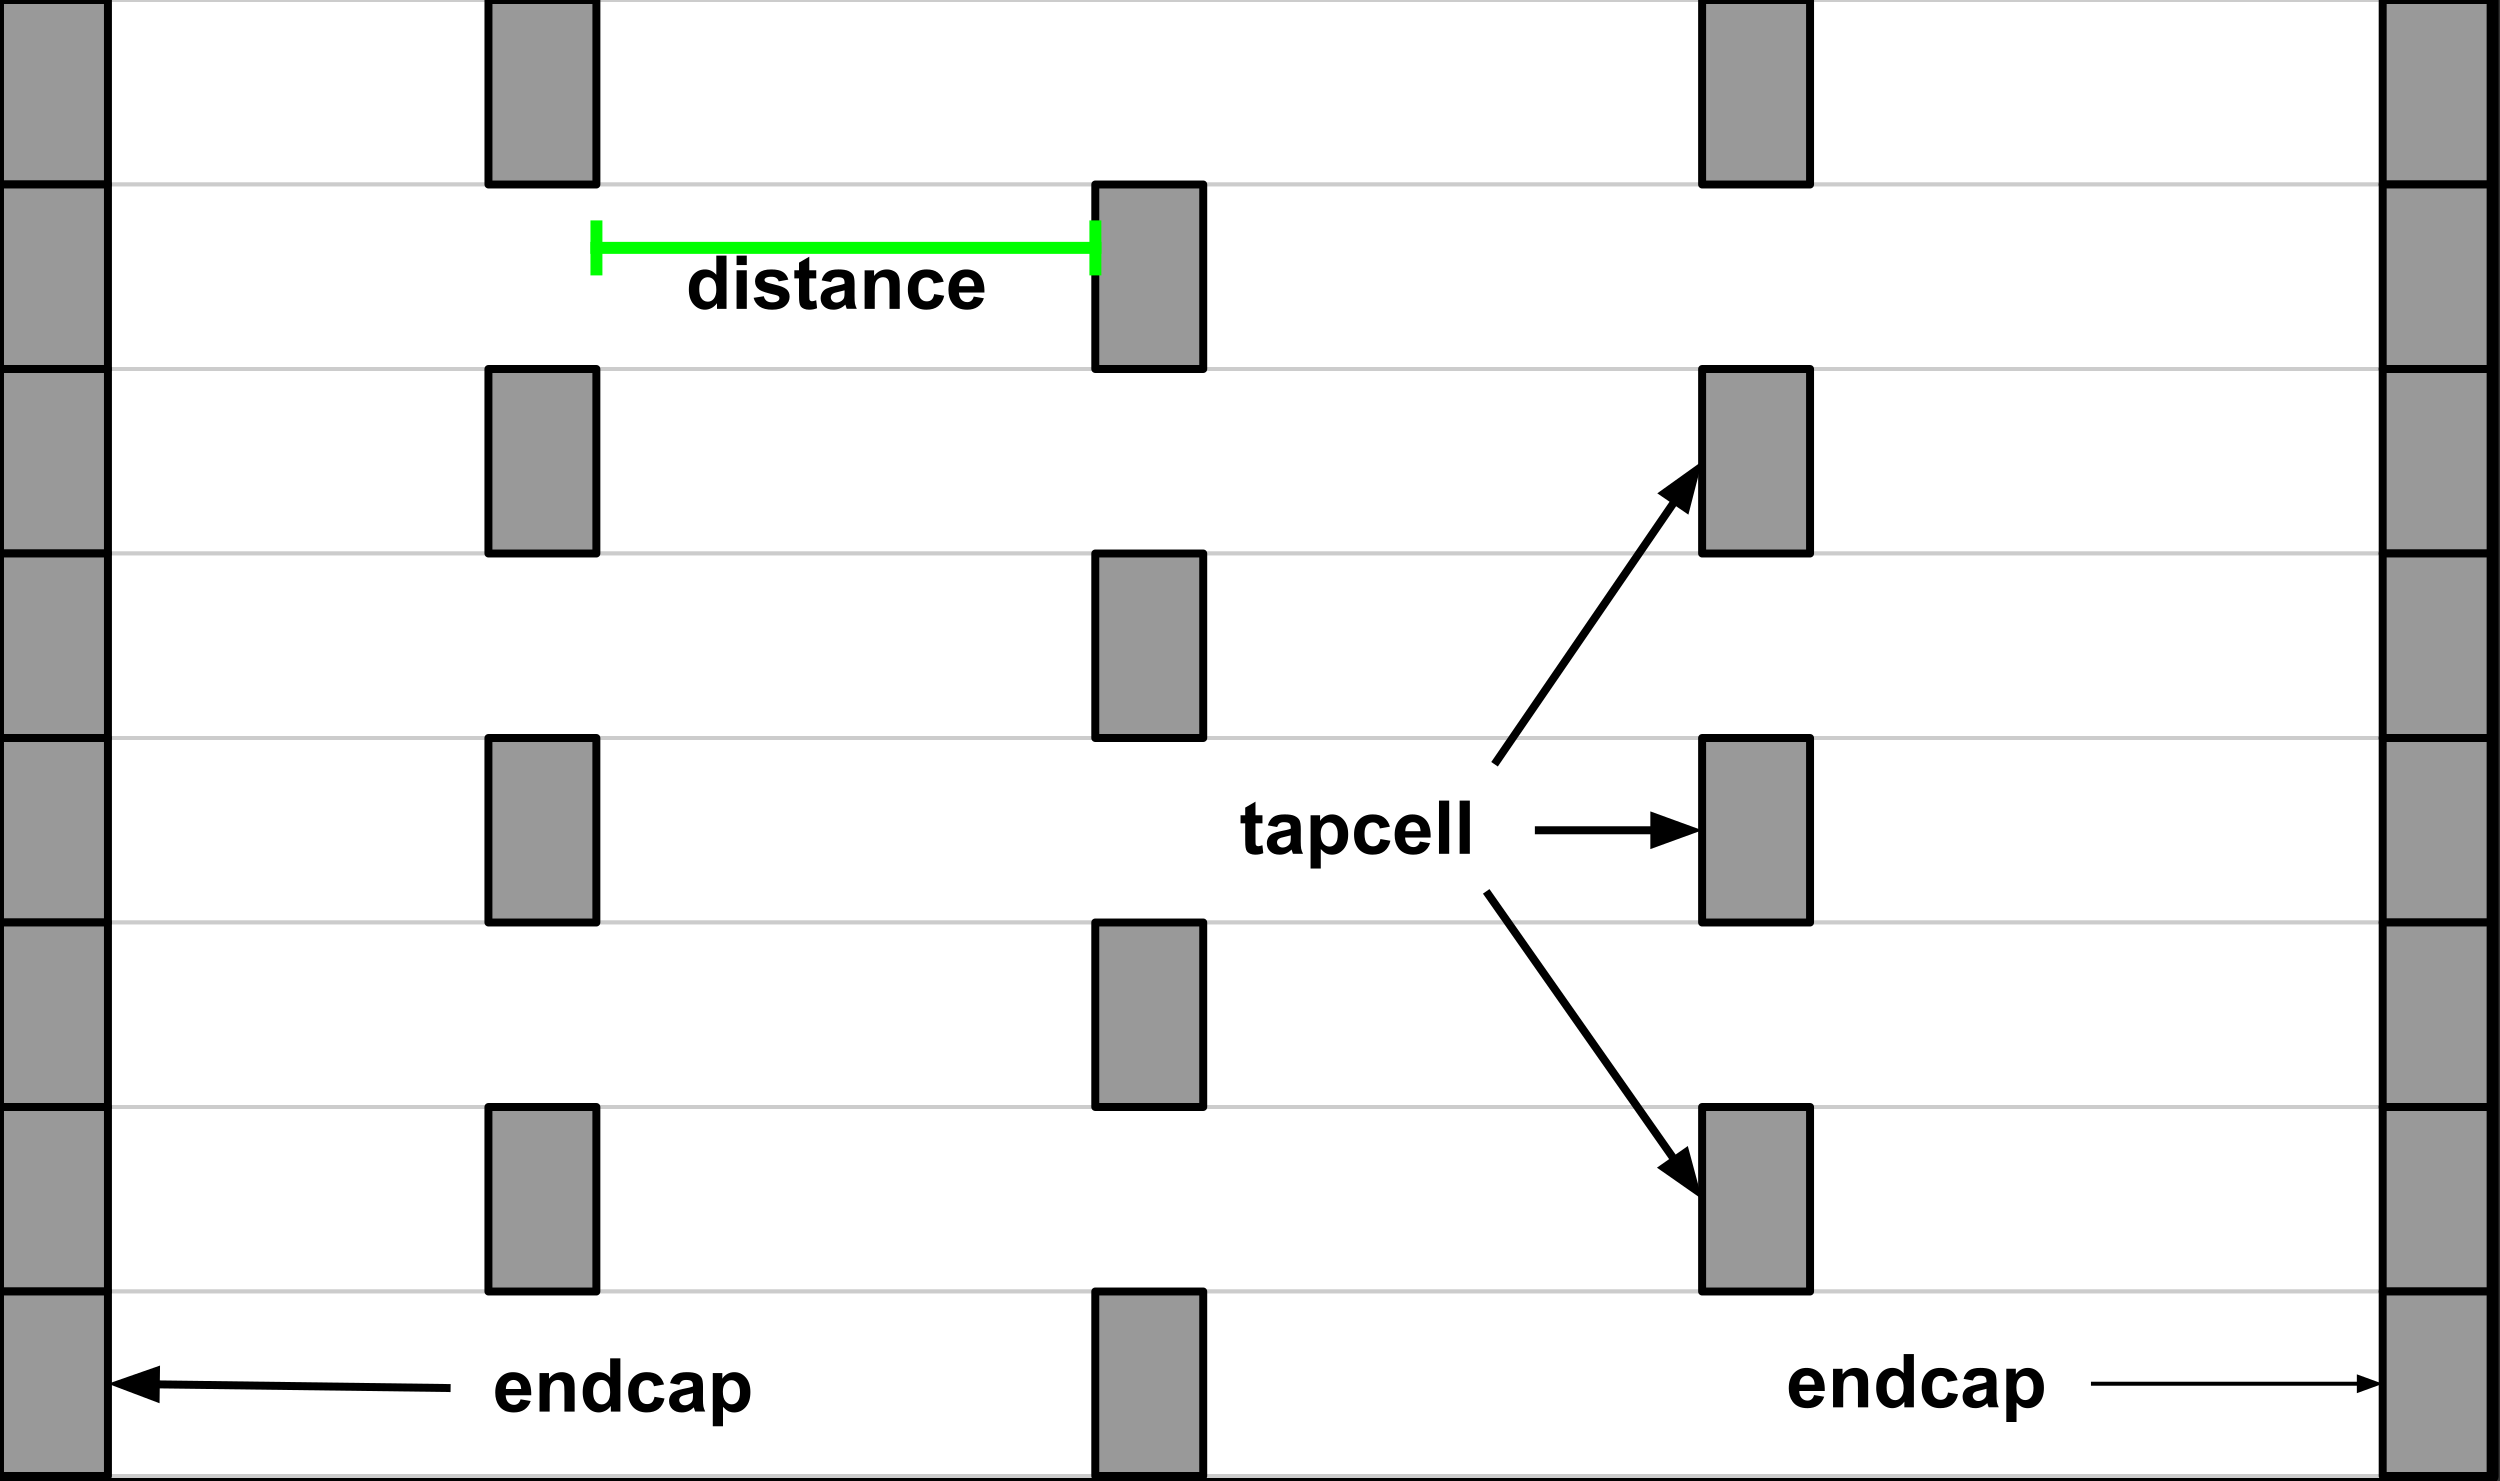 <svg version="1.1" viewBox="0.0 0.0 627.36 371.751" fill="none" stroke="none" stroke-linecap="square" stroke-miterlimit="10" xmlns:xlink="http://www.w3.org/1999/xlink" xmlns="http://www.w3.org/2000/svg"><rect x="0.0" y="0.0" width="627.36" height="371.751" fill="#333333" stroke="none"/><clipPath id="p.0"><path d="m0 0l627.36 0l0 371.751l-627.36 0l0 -371.751z" clip-rule="nonzero"/></clipPath><g clip-path="url(#p.0)"><path fill="#000000" fill-opacity="0.0" d="m0 0l627.36 0l0 371.751l-627.36 0z" fill-rule="evenodd"/><path fill="#ffffff" d="m0 7.5091864E-4l625.008 0l0 370.394l-625.008 0z" fill-rule="evenodd"/><path stroke="#000000" stroke-width="4.0" stroke-linejoin="round" stroke-linecap="butt" d="m0 7.5091864E-4l625.008 0l0 370.394l-625.008 0z" fill-rule="evenodd"/><path fill="#ffffff" d="m0 0l625.008 0l0 46.299l-625.008 0z" fill-rule="evenodd"/><path stroke="#cccccc" stroke-width="1.0" stroke-linejoin="round" stroke-linecap="butt" d="m0 0l625.008 0l0 46.299l-625.008 0z" fill-rule="evenodd"/><path fill="#ffffff" d="m0 46.299l625.008 0l0 46.299l-625.008 0z" fill-rule="evenodd"/><path stroke="#cccccc" stroke-width="1.0" stroke-linejoin="round" stroke-linecap="butt" d="m0 46.299l625.008 0l0 46.299l-625.008 0z" fill-rule="evenodd"/><path fill="#ffffff" d="m0 92.598l625.008 0l0 46.299l-625.008 0z" fill-rule="evenodd"/><path stroke="#cccccc" stroke-width="1.0" stroke-linejoin="round" stroke-linecap="butt" d="m0 92.598l625.008 0l0 46.299l-625.008 0z" fill-rule="evenodd"/><path fill="#ffffff" d="m0 138.898l625.008 0l0 46.299l-625.008 0z" fill-rule="evenodd"/><path stroke="#cccccc" stroke-width="1.0" stroke-linejoin="round" stroke-linecap="butt" d="m0 138.898l625.008 0l0 46.299l-625.008 0z" fill-rule="evenodd"/><path fill="#ffffff" d="m0 185.197l625.008 0l0 46.299l-625.008 0z" fill-rule="evenodd"/><path stroke="#cccccc" stroke-width="1.0" stroke-linejoin="round" stroke-linecap="butt" d="m0 185.197l625.008 0l0 46.299l-625.008 0z" fill-rule="evenodd"/><path fill="#ffffff" d="m0 231.496l625.008 0l0 46.299l-625.008 0z" fill-rule="evenodd"/><path stroke="#cccccc" stroke-width="1.0" stroke-linejoin="round" stroke-linecap="butt" d="m0 231.496l625.008 0l0 46.299l-625.008 0z" fill-rule="evenodd"/><path fill="#ffffff" d="m0 277.795l625.008 0l0 46.299l-625.008 0z" fill-rule="evenodd"/><path stroke="#cccccc" stroke-width="1.0" stroke-linejoin="round" stroke-linecap="butt" d="m0 277.795l625.008 0l0 46.299l-625.008 0z" fill-rule="evenodd"/><path fill="#ffffff" d="m0 324.094l625.008 0l0 46.299l-625.008 0z" fill-rule="evenodd"/><path stroke="#cccccc" stroke-width="1.0" stroke-linejoin="round" stroke-linecap="butt" d="m0 324.094l625.008 0l0 46.299l-625.008 0z" fill-rule="evenodd"/><path fill="#999999" d="m0 0l27.087 0l0 46.299l-27.087 0z" fill-rule="evenodd"/><path stroke="#000000" stroke-width="2.0" stroke-linejoin="round" stroke-linecap="butt" d="m0 0l27.087 0l0 46.299l-27.087 0z" fill-rule="evenodd"/><path fill="#999999" d="m0 46.299l27.087 0l0 46.299l-27.087 0z" fill-rule="evenodd"/><path stroke="#000000" stroke-width="2.0" stroke-linejoin="round" stroke-linecap="butt" d="m0 46.299l27.087 0l0 46.299l-27.087 0z" fill-rule="evenodd"/><path fill="#999999" d="m0 92.598l27.087 0l0 46.299l-27.087 0z" fill-rule="evenodd"/><path stroke="#000000" stroke-width="2.0" stroke-linejoin="round" stroke-linecap="butt" d="m0 92.598l27.087 0l0 46.299l-27.087 0z" fill-rule="evenodd"/><path fill="#999999" d="m0 138.898l27.087 0l0 46.299l-27.087 0z" fill-rule="evenodd"/><path stroke="#000000" stroke-width="2.0" stroke-linejoin="round" stroke-linecap="butt" d="m0 138.898l27.087 0l0 46.299l-27.087 0z" fill-rule="evenodd"/><path fill="#999999" d="m0 185.197l27.087 0l0 46.299l-27.087 0z" fill-rule="evenodd"/><path stroke="#000000" stroke-width="2.0" stroke-linejoin="round" stroke-linecap="butt" d="m0 185.197l27.087 0l0 46.299l-27.087 0z" fill-rule="evenodd"/><path fill="#999999" d="m0 231.496l27.087 0l0 46.299l-27.087 0z" fill-rule="evenodd"/><path stroke="#000000" stroke-width="2.0" stroke-linejoin="round" stroke-linecap="butt" d="m0 231.496l27.087 0l0 46.299l-27.087 0z" fill-rule="evenodd"/><path fill="#999999" d="m0 277.795l27.087 0l0 46.299l-27.087 0z" fill-rule="evenodd"/><path stroke="#000000" stroke-width="2.0" stroke-linejoin="round" stroke-linecap="butt" d="m0 277.795l27.087 0l0 46.299l-27.087 0z" fill-rule="evenodd"/><path fill="#999999" d="m0 324.094l27.087 0l0 46.299l-27.087 0z" fill-rule="evenodd"/><path stroke="#000000" stroke-width="2.0" stroke-linejoin="round" stroke-linecap="butt" d="m0 324.094l27.087 0l0 46.299l-27.087 0z" fill-rule="evenodd"/><path fill="#999999" d="m597.921 0l27.087 0l0 46.299l-27.087 0z" fill-rule="evenodd"/><path stroke="#000000" stroke-width="2.0" stroke-linejoin="round" stroke-linecap="butt" d="m597.921 0l27.087 0l0 46.299l-27.087 0z" fill-rule="evenodd"/><path fill="#999999" d="m597.921 46.299l27.087 0l0 46.299l-27.087 0z" fill-rule="evenodd"/><path stroke="#000000" stroke-width="2.0" stroke-linejoin="round" stroke-linecap="butt" d="m597.921 46.299l27.087 0l0 46.299l-27.087 0z" fill-rule="evenodd"/><path fill="#999999" d="m597.921 92.598l27.087 0l0 46.299l-27.087 0z" fill-rule="evenodd"/><path stroke="#000000" stroke-width="2.0" stroke-linejoin="round" stroke-linecap="butt" d="m597.921 92.598l27.087 0l0 46.299l-27.087 0z" fill-rule="evenodd"/><path fill="#999999" d="m597.921 138.898l27.087 0l0 46.299l-27.087 0z" fill-rule="evenodd"/><path stroke="#000000" stroke-width="2.0" stroke-linejoin="round" stroke-linecap="butt" d="m597.921 138.898l27.087 0l0 46.299l-27.087 0z" fill-rule="evenodd"/><path fill="#999999" d="m597.921 185.197l27.087 0l0 46.299l-27.087 0z" fill-rule="evenodd"/><path stroke="#000000" stroke-width="2.0" stroke-linejoin="round" stroke-linecap="butt" d="m597.921 185.197l27.087 0l0 46.299l-27.087 0z" fill-rule="evenodd"/><path fill="#999999" d="m597.921 231.496l27.087 0l0 46.299l-27.087 0z" fill-rule="evenodd"/><path stroke="#000000" stroke-width="2.0" stroke-linejoin="round" stroke-linecap="butt" d="m597.921 231.496l27.087 0l0 46.299l-27.087 0z" fill-rule="evenodd"/><path fill="#999999" d="m597.921 277.795l27.087 0l0 46.299l-27.087 0z" fill-rule="evenodd"/><path stroke="#000000" stroke-width="2.0" stroke-linejoin="round" stroke-linecap="butt" d="m597.921 277.795l27.087 0l0 46.299l-27.087 0z" fill-rule="evenodd"/><path fill="#999999" d="m597.921 324.094l27.087 0l0 46.299l-27.087 0z" fill-rule="evenodd"/><path stroke="#000000" stroke-width="2.0" stroke-linejoin="round" stroke-linecap="butt" d="m597.921 324.094l27.087 0l0 46.299l-27.087 0z" fill-rule="evenodd"/><path fill="#999999" d="m122.575 0l27.087 0l0 46.299l-27.087 0z" fill-rule="evenodd"/><path stroke="#000000" stroke-width="2.0" stroke-linejoin="round" stroke-linecap="butt" d="m122.575 0l27.087 0l0 46.299l-27.087 0z" fill-rule="evenodd"/><path fill="#999999" d="m274.856 46.299l27.087 0l0 46.299l-27.087 0z" fill-rule="evenodd"/><path stroke="#000000" stroke-width="2.0" stroke-linejoin="round" stroke-linecap="butt" d="m274.856 46.299l27.087 0l0 46.299l-27.087 0z" fill-rule="evenodd"/><path fill="#999999" d="m427.136 0l27.087 0l0 46.299l-27.087 0z" fill-rule="evenodd"/><path stroke="#000000" stroke-width="2.0" stroke-linejoin="round" stroke-linecap="butt" d="m427.136 0l27.087 0l0 46.299l-27.087 0z" fill-rule="evenodd"/><path fill="#999999" d="m122.568 92.598l27.087 0l0 46.299l-27.087 0z" fill-rule="evenodd"/><path stroke="#000000" stroke-width="2.0" stroke-linejoin="round" stroke-linecap="butt" d="m122.568 92.598l27.087 0l0 46.299l-27.087 0z" fill-rule="evenodd"/><path fill="#999999" d="m427.136 92.598l27.087 0l0 46.299l-27.087 0z" fill-rule="evenodd"/><path stroke="#000000" stroke-width="2.0" stroke-linejoin="round" stroke-linecap="butt" d="m427.136 92.598l27.087 0l0 46.299l-27.087 0z" fill-rule="evenodd"/><path fill="#999999" d="m122.567 185.197l27.087 0l0 46.299l-27.087 0z" fill-rule="evenodd"/><path stroke="#000000" stroke-width="2.0" stroke-linejoin="round" stroke-linecap="butt" d="m122.567 185.197l27.087 0l0 46.299l-27.087 0z" fill-rule="evenodd"/><path fill="#999999" d="m427.135 185.197l27.087 0l0 46.299l-27.087 0z" fill-rule="evenodd"/><path stroke="#000000" stroke-width="2.0" stroke-linejoin="round" stroke-linecap="butt" d="m427.135 185.197l27.087 0l0 46.299l-27.087 0z" fill-rule="evenodd"/><path fill="#999999" d="m122.568 277.795l27.087 0l0 46.299l-27.087 0z" fill-rule="evenodd"/><path stroke="#000000" stroke-width="2.0" stroke-linejoin="round" stroke-linecap="butt" d="m122.568 277.795l27.087 0l0 46.299l-27.087 0z" fill-rule="evenodd"/><path fill="#999999" d="m427.136 277.795l27.087 0l0 46.299l-27.087 0z" fill-rule="evenodd"/><path stroke="#000000" stroke-width="2.0" stroke-linejoin="round" stroke-linecap="butt" d="m427.136 277.795l27.087 0l0 46.299l-27.087 0z" fill-rule="evenodd"/><path fill="#999999" d="m274.854 138.898l27.087 0l0 46.299l-27.087 0z" fill-rule="evenodd"/><path stroke="#000000" stroke-width="2.0" stroke-linejoin="round" stroke-linecap="butt" d="m274.854 138.898l27.087 0l0 46.299l-27.087 0z" fill-rule="evenodd"/><path fill="#999999" d="m274.853 231.496l27.087 0l0 46.299l-27.087 0z" fill-rule="evenodd"/><path stroke="#000000" stroke-width="2.0" stroke-linejoin="round" stroke-linecap="butt" d="m274.853 231.496l27.087 0l0 46.299l-27.087 0z" fill-rule="evenodd"/><path fill="#999999" d="m274.854 324.094l27.087 0l0 46.299l-27.087 0z" fill-rule="evenodd"/><path stroke="#000000" stroke-width="2.0" stroke-linejoin="round" stroke-linecap="butt" d="m274.854 324.094l27.087 0l0 46.299l-27.087 0z" fill-rule="evenodd"/><path fill="#000000" fill-opacity="0.0" d="m149.672 62.203l125.208 0" fill-rule="evenodd"/><path stroke="#00ff00" stroke-width="3.0" stroke-linejoin="round" stroke-linecap="butt" d="m149.672 62.203l125.208 0" fill-rule="evenodd"/><path fill="#000000" fill-opacity="0.0" d="m149.672 56.802l0 10.803" fill-rule="evenodd"/><path stroke="#00ff00" stroke-width="3.0" stroke-linejoin="round" stroke-linecap="butt" d="m149.672 56.802l0 10.803" fill-rule="evenodd"/><path fill="#000000" fill-opacity="0.0" d="m274.88 56.802l0 10.803" fill-rule="evenodd"/><path stroke="#00ff00" stroke-width="3.0" stroke-linejoin="round" stroke-linecap="butt" d="m274.88 56.802l0 10.803" fill-rule="evenodd"/><path fill="#000000" fill-opacity="0.0" d="m150.48 50.583l118.929 0l0 42.016l-118.929 0z" fill-rule="evenodd"/><path fill="#000000" d="m182.318 77.503l-2.391 0l0 -1.422q-0.594 0.828 -1.406 1.234q-0.797 0.406 -1.609 0.406q-1.672 0 -2.859 -1.344q-1.188 -1.344 -1.188 -3.75q0 -2.453 1.156 -3.734q1.156 -1.281 2.922 -1.281q1.625 0 2.812 1.344l0 -4.812l2.562 0l0 13.359zm-6.844 -5.047q0 1.547 0.438 2.234q0.609 1.016 1.719 1.016q0.891 0 1.5 -0.75q0.625 -0.766 0.625 -2.25q0 -1.672 -0.609 -2.406q-0.594 -0.734 -1.531 -0.734q-0.906 0 -1.531 0.734q-0.609 0.719 -0.609 2.156zm9.365 -5.938l0 -2.375l2.562 0l0 2.375l-2.562 0zm0 10.984l0 -9.672l2.562 0l0 9.672l-2.562 0zm4.277 -2.766l2.562 -0.391q0.172 0.75 0.672 1.141q0.5 0.391 1.406 0.391q0.984 0 1.484 -0.375q0.344 -0.25 0.344 -0.672q0 -0.297 -0.188 -0.484q-0.188 -0.188 -0.859 -0.344q-3.094 -0.688 -3.922 -1.25q-1.141 -0.781 -1.141 -2.172q0 -1.266 0.984 -2.109q1.0 -0.859 3.078 -0.859q1.984 0 2.953 0.656q0.969 0.641 1.328 1.906l-2.406 0.438q-0.156 -0.562 -0.594 -0.859q-0.422 -0.297 -1.234 -0.297q-1.0 0 -1.438 0.281q-0.297 0.203 -0.297 0.516q0 0.266 0.25 0.469q0.344 0.25 2.391 0.719q2.047 0.453 2.859 1.141q0.797 0.672 0.797 1.891q0 1.344 -1.109 2.297q-1.109 0.953 -3.281 0.953q-1.984 0 -3.141 -0.797q-1.141 -0.812 -1.5 -2.188zm15.719 -6.906l0 2.031l-1.75 0l0 3.906q0 1.188 0.047 1.391q0.047 0.188 0.219 0.312q0.188 0.125 0.438 0.125q0.359 0 1.031 -0.25l0.219 2.0q-0.891 0.375 -2.016 0.375q-0.703 0 -1.266 -0.234q-0.547 -0.234 -0.812 -0.594q-0.25 -0.375 -0.344 -1.0q-0.094 -0.453 -0.094 -1.812l0 -4.219l-1.172 0l0 -2.031l1.172 0l0 -1.922l2.578 -1.5l0 3.422l1.75 0zm3.681 2.953l-2.328 -0.422q0.406 -1.406 1.359 -2.078q0.953 -0.672 2.844 -0.672q1.703 0 2.547 0.406q0.844 0.406 1.172 1.031q0.344 0.625 0.344 2.281l-0.016 3.0q0 1.266 0.109 1.875q0.125 0.609 0.469 1.297l-2.531 0q-0.109 -0.25 -0.25 -0.75q-0.062 -0.234 -0.094 -0.312q-0.656 0.641 -1.406 0.969q-0.734 0.312 -1.594 0.312q-1.484 0 -2.344 -0.812q-0.859 -0.812 -0.859 -2.047q0 -0.828 0.391 -1.469q0.391 -0.641 1.094 -0.969q0.703 -0.344 2.031 -0.609q1.797 -0.328 2.484 -0.625l0 -0.25q0 -0.75 -0.359 -1.062q-0.359 -0.312 -1.375 -0.312q-0.688 0 -1.078 0.281q-0.375 0.266 -0.609 0.938zm3.422 2.078q-0.484 0.156 -1.562 0.391q-1.062 0.219 -1.391 0.438q-0.5 0.359 -0.5 0.906q0 0.531 0.406 0.938q0.406 0.391 1.016 0.391q0.703 0 1.328 -0.469q0.469 -0.344 0.609 -0.844q0.094 -0.328 0.094 -1.25l0 -0.5zm13.844 4.641l-2.562 0l0 -4.938q0 -1.562 -0.172 -2.016q-0.156 -0.469 -0.531 -0.719q-0.359 -0.266 -0.875 -0.266q-0.672 0 -1.203 0.375q-0.531 0.359 -0.734 0.969q-0.188 0.594 -0.188 2.219l0 4.375l-2.547 0l0 -9.672l2.375 0l0 1.422q1.266 -1.641 3.188 -1.641q0.844 0 1.547 0.312q0.703 0.297 1.062 0.781q0.359 0.469 0.5 1.078q0.141 0.594 0.141 1.703l0 6.016zm11.037 -6.812l-2.531 0.453q-0.125 -0.75 -0.578 -1.125q-0.453 -0.391 -1.172 -0.391q-0.953 0 -1.531 0.656q-0.562 0.656 -0.562 2.203q0 1.734 0.578 2.438q0.578 0.703 1.547 0.703q0.734 0 1.203 -0.406q0.469 -0.422 0.656 -1.422l2.516 0.422q-0.391 1.734 -1.516 2.625q-1.109 0.875 -2.969 0.875q-2.125 0 -3.391 -1.328q-1.25 -1.344 -1.25 -3.719q0 -2.391 1.266 -3.719q1.266 -1.344 3.422 -1.344q1.766 0 2.797 0.766q1.047 0.75 1.516 2.312zm7.532 3.734l2.547 0.422q-0.484 1.406 -1.547 2.141q-1.062 0.734 -2.656 0.734q-2.516 0 -3.734 -1.656q-0.953 -1.312 -0.953 -3.328q0 -2.406 1.25 -3.766q1.266 -1.359 3.188 -1.359q2.156 0 3.406 1.422q1.25 1.422 1.188 4.375l-6.406 0q0.031 1.141 0.609 1.781q0.594 0.625 1.484 0.625q0.594 0 1.0 -0.328q0.422 -0.328 0.625 -1.062zm0.156 -2.594q-0.031 -1.109 -0.578 -1.688q-0.547 -0.578 -1.328 -0.578q-0.844 0 -1.391 0.609q-0.547 0.609 -0.531 1.656l3.828 0z" fill-rule="nonzero"/><path fill="#000000" fill-opacity="0.0" d="m112.076 327.307l88.535 0l0 42.016l-88.535 0z" fill-rule="evenodd"/><path fill="#000000" d="m130.624 351.149l2.547 0.422q-0.484 1.406 -1.547 2.141q-1.062 0.734 -2.656 0.734q-2.516 0 -3.734 -1.656q-0.953 -1.312 -0.953 -3.328q0 -2.406 1.25 -3.766q1.266 -1.359 3.187 -1.359q2.156 0 3.406 1.422q1.25 1.422 1.188 4.375l-6.406 0q0.031 1.141 0.609 1.781q0.594 0.625 1.484 0.625q0.594 0 1.0 -0.328q0.422 -0.328 0.625 -1.062zm0.156 -2.594q-0.031 -1.109 -0.578 -1.688q-0.547 -0.578 -1.328 -0.578q-0.844 0 -1.391 0.609q-0.547 0.609 -0.531 1.656l3.828 0zm13.423 5.672l-2.562 0l0 -4.938q0 -1.562 -0.172 -2.016q-0.156 -0.469 -0.531 -0.719q-0.359 -0.266 -0.875 -0.266q-0.672 0 -1.203 0.375q-0.531 0.359 -0.734 0.969q-0.188 0.594 -0.188 2.219l0 4.375l-2.547 0l0 -9.672l2.375 0l0 1.422q1.266 -1.641 3.188 -1.641q0.844 0 1.547 0.312q0.703 0.297 1.062 0.781q0.359 0.469 0.5 1.078q0.141 0.594 0.141 1.703l0 6.016zm11.474 0l-2.391 0l0 -1.422q-0.594 0.828 -1.406 1.234q-0.797 0.406 -1.609 0.406q-1.672 0 -2.859 -1.344q-1.188 -1.344 -1.188 -3.75q0 -2.453 1.156 -3.734q1.156 -1.281 2.922 -1.281q1.625 0 2.812 1.344l0 -4.812l2.562 0l0 13.359zm-6.844 -5.047q0 1.547 0.438 2.234q0.609 1.016 1.719 1.016q0.891 0 1.5 -0.75q0.625 -0.766 0.625 -2.25q0 -1.672 -0.609 -2.406q-0.594 -0.734 -1.531 -0.734q-0.906 0 -1.531 0.734q-0.609 0.719 -0.609 2.156zm17.802 -1.766l-2.531 0.453q-0.125 -0.75 -0.578 -1.125q-0.453 -0.391 -1.172 -0.391q-0.953 0 -1.531 0.656q-0.562 0.656 -0.562 2.203q0 1.734 0.578 2.438q0.578 0.703 1.547 0.703q0.734 0 1.203 -0.406q0.469 -0.422 0.656 -1.422l2.516 0.422q-0.391 1.734 -1.516 2.625q-1.109 0.875 -2.969 0.875q-2.125 0 -3.391 -1.328q-1.25 -1.344 -1.25 -3.719q0 -2.391 1.266 -3.719q1.266 -1.344 3.422 -1.344q1.766 0 2.797 0.766q1.047 0.75 1.516 2.312zm3.844 0.094l-2.328 -0.422q0.406 -1.406 1.359 -2.078q0.953 -0.672 2.844 -0.672q1.703 0 2.547 0.406q0.844 0.406 1.172 1.031q0.344 0.625 0.344 2.281l-0.016 3.0q0 1.266 0.109 1.875q0.125 0.609 0.469 1.297l-2.531 0q-0.109 -0.25 -0.25 -0.75q-0.062 -0.234 -0.094 -0.312q-0.656 0.641 -1.406 0.969q-0.734 0.312 -1.594 0.312q-1.484 0 -2.344 -0.812q-0.859 -0.812 -0.859 -2.047q0 -0.828 0.391 -1.469q0.391 -0.641 1.094 -0.969q0.703 -0.344 2.031 -0.609q1.797 -0.328 2.484 -0.625l0 -0.25q0 -0.75 -0.359 -1.062q-0.359 -0.312 -1.375 -0.312q-0.688 0 -1.078 0.281q-0.375 0.266 -0.609 0.938zm3.422 2.078q-0.484 0.156 -1.562 0.391q-1.062 0.219 -1.391 0.438q-0.5 0.359 -0.5 0.906q0 0.531 0.406 0.938q0.406 0.391 1.016 0.391q0.703 0 1.328 -0.469q0.469 -0.344 0.609 -0.844q0.094 -0.328 0.094 -1.25l0 -0.5zm4.969 -5.031l2.391 0l0 1.422q0.469 -0.734 1.25 -1.188q0.797 -0.453 1.766 -0.453q1.688 0 2.859 1.328q1.172 1.312 1.172 3.672q0 2.422 -1.188 3.766q-1.188 1.344 -2.859 1.344q-0.812 0 -1.469 -0.312q-0.641 -0.328 -1.359 -1.094l0 4.875l-2.562 0l0 -13.359zm2.531 4.672q0 1.625 0.641 2.406q0.656 0.781 1.578 0.781q0.906 0 1.484 -0.719q0.594 -0.719 0.594 -2.344q0 -1.516 -0.609 -2.25q-0.609 -0.75 -1.516 -0.75q-0.938 0 -1.562 0.734q-0.609 0.719 -0.609 2.141z" fill-rule="nonzero"/><path fill="#000000" fill-opacity="0.0" d="m112.076 348.315l-84.976 -1.071" fill-rule="evenodd"/><path stroke="#000000" stroke-width="2.0" stroke-linejoin="round" stroke-linecap="butt" d="m112.076 348.315l-72.977 -0.92" fill-rule="evenodd"/><path fill="#000000" stroke="#000000" stroke-width="2.0" stroke-linecap="butt" d="m39.14 344.092l-9.117 3.189l9.034 3.418z" fill-rule="evenodd"/><path fill="#000000" fill-opacity="0.0" d="m436.677 326.236l88.535 0l0 42.016l-88.535 0z" fill-rule="evenodd"/><path fill="#000000" d="m455.225 350.078l2.547 0.422q-0.484 1.406 -1.547 2.141q-1.062 0.734 -2.656 0.734q-2.516 0 -3.734 -1.656q-0.953 -1.312 -0.953 -3.328q0 -2.406 1.25 -3.766q1.266 -1.359 3.188 -1.359q2.156 0 3.406 1.422q1.25 1.422 1.188 4.375l-6.406 0q0.031 1.141 0.609 1.781q0.594 0.625 1.484 0.625q0.594 0 1.0 -0.328q0.422 -0.328 0.625 -1.062zm0.156 -2.594q-0.031 -1.109 -0.578 -1.688q-0.547 -0.578 -1.328 -0.578q-0.844 0 -1.391 0.609q-0.547 0.609 -0.531 1.656l3.828 0zm13.423 5.672l-2.562 0l0 -4.938q0 -1.562 -0.172 -2.016q-0.156 -0.469 -0.531 -0.719q-0.359 -0.266 -0.875 -0.266q-0.672 0 -1.203 0.375q-0.531 0.359 -0.734 0.969q-0.188 0.594 -0.188 2.219l0 4.375l-2.547 0l0 -9.672l2.375 0l0 1.422q1.266 -1.641 3.188 -1.641q0.844 0 1.547 0.312q0.703 0.297 1.062 0.781q0.359 0.469 0.5 1.078q0.141 0.594 0.141 1.703l0 6.016zm11.474 0l-2.391 0l0 -1.422q-0.594 0.828 -1.406 1.234q-0.797 0.406 -1.609 0.406q-1.672 0 -2.859 -1.344q-1.188 -1.344 -1.188 -3.75q0 -2.453 1.156 -3.734q1.156 -1.281 2.922 -1.281q1.625 0 2.812 1.344l0 -4.812l2.562 0l0 13.359zm-6.844 -5.047q0 1.547 0.438 2.234q0.609 1.016 1.719 1.016q0.891 0 1.5 -0.75q0.625 -0.766 0.625 -2.25q0 -1.672 -0.609 -2.406q-0.594 -0.734 -1.531 -0.734q-0.906 0 -1.531 0.734q-0.609 0.719 -0.609 2.156zm17.802 -1.766l-2.531 0.453q-0.125 -0.75 -0.578 -1.125q-0.453 -0.391 -1.172 -0.391q-0.953 0 -1.531 0.656q-0.562 0.656 -0.562 2.203q0 1.734 0.578 2.438q0.578 0.703 1.547 0.703q0.734 0 1.203 -0.406q0.469 -0.422 0.656 -1.422l2.516 0.422q-0.391 1.734 -1.516 2.625q-1.109 0.875 -2.969 0.875q-2.125 0 -3.391 -1.328q-1.25 -1.344 -1.25 -3.719q0 -2.391 1.266 -3.719q1.266 -1.344 3.422 -1.344q1.766 0 2.797 0.766q1.047 0.75 1.516 2.312zm3.844 0.094l-2.328 -0.422q0.406 -1.406 1.359 -2.078q0.953 -0.672 2.844 -0.672q1.703 0 2.547 0.406q0.844 0.406 1.172 1.031q0.344 0.625 0.344 2.281l-0.016 3.0q0 1.266 0.109 1.875q0.125 0.609 0.469 1.297l-2.531 0q-0.109 -0.25 -0.25 -0.75q-0.062 -0.234 -0.094 -0.312q-0.656 0.641 -1.406 0.969q-0.734 0.312 -1.594 0.312q-1.484 0 -2.344 -0.812q-0.859 -0.812 -0.859 -2.047q0 -0.828 0.391 -1.469q0.391 -0.641 1.094 -0.969q0.703 -0.344 2.031 -0.609q1.797 -0.328 2.484 -0.625l0 -0.25q0 -0.75 -0.359 -1.062q-0.359 -0.312 -1.375 -0.312q-0.688 0 -1.078 0.281q-0.375 0.266 -0.609 0.938zm3.422 2.078q-0.484 0.156 -1.562 0.391q-1.062 0.219 -1.391 0.438q-0.5 0.359 -0.5 0.906q0 0.531 0.406 0.938q0.406 0.391 1.016 0.391q0.703 0 1.328 -0.469q0.469 -0.344 0.609 -0.844q0.094 -0.328 0.094 -1.25l0 -0.5zm4.969 -5.031l2.391 0l0 1.422q0.469 -0.734 1.25 -1.188q0.797 -0.453 1.766 -0.453q1.688 0 2.859 1.328q1.172 1.312 1.172 3.672q0 2.422 -1.187 3.766q-1.188 1.344 -2.859 1.344q-0.812 0 -1.469 -0.312q-0.641 -0.328 -1.359 -1.094l0 4.875l-2.562 0l0 -13.359zm2.531 4.672q0 1.625 0.641 2.406q0.656 0.781 1.578 0.781q0.906 0 1.484 -0.719q0.594 -0.719 0.594 -2.344q0 -1.516 -0.609 -2.25q-0.609 -0.75 -1.516 -0.75q-0.938 0 -1.562 0.734q-0.609 0.719 -0.609 2.141z" fill-rule="nonzero"/><path fill="#000000" fill-opacity="0.0" d="m525.213 347.244l72.724 0" fill-rule="evenodd"/><path stroke="#000000" stroke-width="1.0" stroke-linejoin="round" stroke-linecap="butt" d="m525.213 347.244l66.724 0" fill-rule="evenodd"/><path fill="#000000" stroke="#000000" stroke-width="1.0" stroke-linecap="butt" d="m591.937 348.896l4.538 -1.652l-4.538 -1.652z" fill-rule="evenodd"/><path fill="#000000" fill-opacity="0.0" d="m294.987 187.339l91.181 0l0 42.016l-91.181 0z" fill-rule="evenodd"/><path fill="#000000" d="m316.807 204.587l0 2.031l-1.75 0l0 3.906q0 1.188 0.047 1.391q0.047 0.188 0.219 0.312q0.188 0.125 0.438 0.125q0.359 0 1.031 -0.25l0.219 2.0q-0.891 0.375 -2.016 0.375q-0.703 0 -1.266 -0.234q-0.547 -0.234 -0.812 -0.594q-0.25 -0.375 -0.344 -1.0q-0.094 -0.453 -0.094 -1.812l0 -4.219l-1.172 0l0 -2.031l1.172 0l0 -1.922l2.578 -1.5l0 3.422l1.75 0zm3.681 2.953l-2.328 -0.422q0.406 -1.406 1.359 -2.078q0.953 -0.672 2.844 -0.672q1.703 0 2.547 0.406q0.844 0.406 1.172 1.031q0.344 0.625 0.344 2.281l-0.016 3.0q0 1.266 0.109 1.875q0.125 0.609 0.469 1.297l-2.531 0q-0.109 -0.25 -0.25 -0.75q-0.062 -0.234 -0.094 -0.312q-0.656 0.641 -1.406 0.969q-0.734 0.312 -1.594 0.312q-1.484 0 -2.344 -0.812q-0.859 -0.812 -0.859 -2.047q0 -0.828 0.391 -1.469q0.391 -0.641 1.094 -0.969q0.703 -0.344 2.031 -0.609q1.797 -0.328 2.484 -0.625l0 -0.25q0 -0.75 -0.359 -1.062q-0.359 -0.312 -1.375 -0.312q-0.688 0 -1.078 0.281q-0.375 0.266 -0.609 0.938zm3.422 2.078q-0.484 0.156 -1.562 0.391q-1.062 0.219 -1.391 0.438q-0.5 0.359 -0.5 0.906q0 0.531 0.406 0.938q0.406 0.391 1.016 0.391q0.703 0 1.328 -0.469q0.469 -0.344 0.609 -0.844q0.094 -0.328 0.094 -1.25l0 -0.5zm4.969 -5.031l2.391 0l0 1.422q0.469 -0.734 1.25 -1.188q0.797 -0.453 1.766 -0.453q1.688 0 2.859 1.328q1.172 1.312 1.172 3.672q0 2.422 -1.188 3.766q-1.188 1.344 -2.859 1.344q-0.812 0 -1.469 -0.312q-0.641 -0.328 -1.359 -1.094l0 4.875l-2.562 0l0 -13.359zm2.531 4.672q0 1.625 0.641 2.406q0.656 0.781 1.578 0.781q0.906 0 1.484 -0.719q0.594 -0.719 0.594 -2.344q0 -1.516 -0.609 -2.25q-0.609 -0.75 -1.516 -0.75q-0.938 0 -1.562 0.734q-0.609 0.719 -0.609 2.141zm17.38 -1.812l-2.531 0.453q-0.125 -0.75 -0.578 -1.125q-0.453 -0.391 -1.172 -0.391q-0.953 0 -1.531 0.656q-0.562 0.656 -0.562 2.203q0 1.734 0.578 2.438q0.578 0.703 1.547 0.703q0.734 0 1.203 -0.406q0.469 -0.422 0.656 -1.422l2.516 0.422q-0.391 1.734 -1.516 2.625q-1.109 0.875 -2.969 0.875q-2.125 0 -3.391 -1.328q-1.25 -1.344 -1.25 -3.719q0 -2.391 1.266 -3.719q1.266 -1.344 3.422 -1.344q1.766 0 2.797 0.766q1.047 0.75 1.516 2.312zm7.532 3.734l2.547 0.422q-0.484 1.406 -1.547 2.141q-1.062 0.734 -2.656 0.734q-2.516 0 -3.734 -1.656q-0.953 -1.312 -0.953 -3.328q0 -2.406 1.25 -3.766q1.266 -1.359 3.188 -1.359q2.156 0 3.406 1.422q1.25 1.422 1.187 4.375l-6.406 0q0.031 1.141 0.609 1.781q0.594 0.625 1.484 0.625q0.594 0 1.0 -0.328q0.422 -0.328 0.625 -1.062zm0.156 -2.594q-0.031 -1.109 -0.578 -1.688q-0.547 -0.578 -1.328 -0.578q-0.844 0 -1.391 0.609q-0.547 0.609 -0.531 1.656l3.828 0zm4.626 5.672l0 -13.359l2.562 0l0 13.359l-2.562 0zm5.183 0l0 -13.359l2.562 0l0 13.359l-2.562 0z" fill-rule="nonzero"/><path fill="#000000" fill-opacity="0.0" d="m375.609 190.961l51.528 -75.213" fill-rule="evenodd"/><path stroke="#000000" stroke-width="2.0" stroke-linejoin="round" stroke-linecap="butt" d="m375.609 190.961l44.745 -65.313" fill-rule="evenodd"/><path fill="#000000" stroke="#000000" stroke-width="2.0" stroke-linecap="butt" d="m423.08 127.515l2.404 -9.355l-7.855 5.621z" fill-rule="evenodd"/><path fill="#000000" fill-opacity="0.0" d="m373.53 224.504l53.606 76.441" fill-rule="evenodd"/><path stroke="#000000" stroke-width="2.0" stroke-linejoin="round" stroke-linecap="butt" d="m373.53 224.504l46.716 66.616" fill-rule="evenodd"/><path fill="#000000" stroke="#000000" stroke-width="2.0" stroke-linecap="butt" d="m417.542 293.017l7.916 5.534l-2.507 -9.328z" fill-rule="evenodd"/><path fill="#000000" fill-opacity="0.0" d="m386.168 208.346l40.976 0" fill-rule="evenodd"/><path stroke="#000000" stroke-width="2.0" stroke-linejoin="round" stroke-linecap="butt" d="m386.168 208.346l28.976 0" fill-rule="evenodd"/><path fill="#000000" stroke="#000000" stroke-width="2.0" stroke-linecap="butt" d="m415.144 211.65l9.076 -3.303l-9.076 -3.303z" fill-rule="evenodd"/></g></svg>